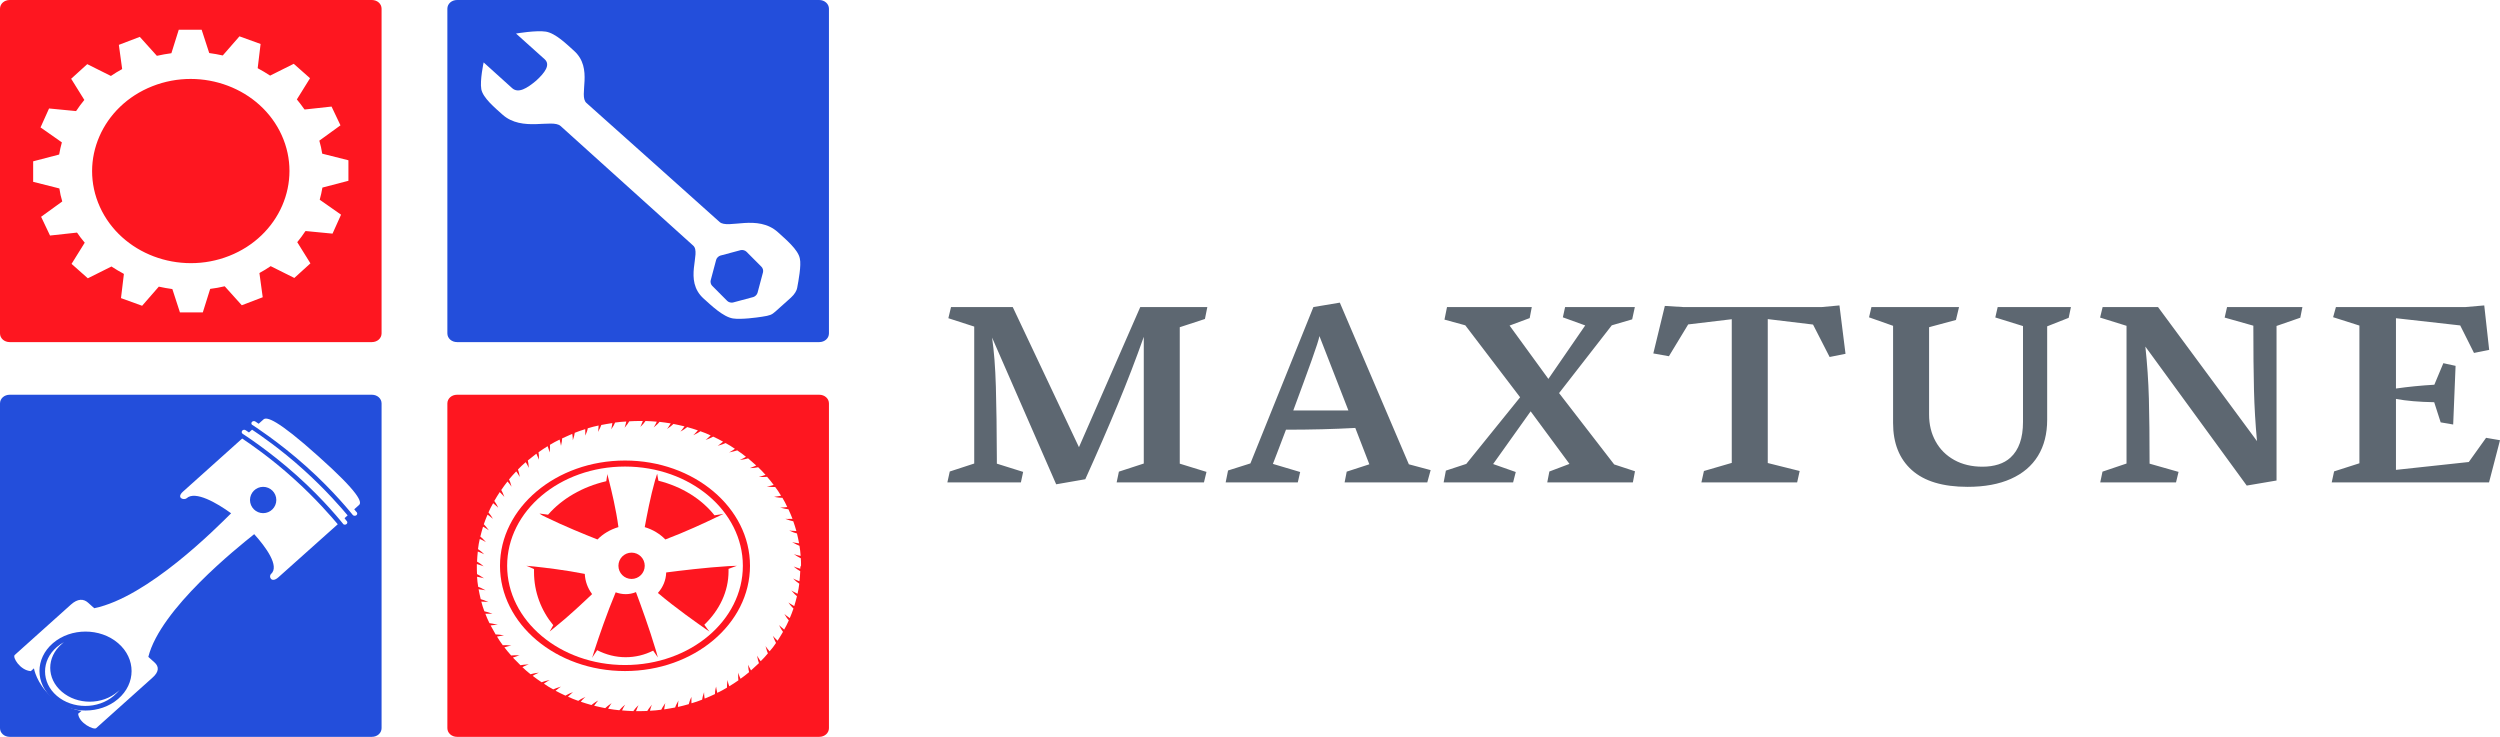 <svg width="190" height="56" viewBox="0 0 190 56" fill="none" xmlns="http://www.w3.org/2000/svg">
<path d="M29 0.661C29 0.291 28.676 0 28.263 0H0.737C0.324 0 0 0.291 0 0.661V25.339C0 25.709 0.324 26 0.737 26H28.263C28.676 26 29 25.709 29 25.339V0.661ZM25.92 16.316L25.272 17.756L23.224 17.558L23.179 17.611C23.017 17.862 22.826 18.113 22.634 18.351L22.59 18.404L23.592 20.015L22.369 21.125L20.571 20.227L20.512 20.266C20.276 20.425 20.026 20.583 19.775 20.715L19.716 20.755L19.967 22.591L18.375 23.199L17.079 21.759L17.005 21.772C16.681 21.852 16.357 21.904 16.047 21.944L15.974 21.957L15.414 23.741H13.675L13.1 21.971L13.026 21.957C12.732 21.918 12.437 21.865 12.142 21.799L12.069 21.786L10.801 23.239L9.195 22.657L9.416 20.821L9.357 20.782C9.077 20.636 8.797 20.464 8.532 20.293L8.473 20.253L6.675 21.151L5.438 20.055L6.44 18.443L6.395 18.39C6.218 18.179 6.042 17.954 5.894 17.73L5.85 17.677L3.802 17.901L3.124 16.475L4.73 15.312L4.715 15.246C4.627 14.969 4.568 14.678 4.524 14.387L4.509 14.321L2.52 13.819V12.26L4.494 11.745L4.509 11.679C4.553 11.415 4.612 11.15 4.686 10.886L4.701 10.82L3.08 9.684L3.728 8.244L5.776 8.442L5.821 8.389C5.983 8.138 6.174 7.887 6.366 7.649L6.41 7.597L5.408 5.985L6.631 4.875L8.429 5.773L8.488 5.734C8.724 5.575 8.974 5.417 9.225 5.285L9.284 5.245L9.033 3.409L10.624 2.801L11.921 4.241L11.995 4.228C12.304 4.162 12.629 4.096 12.953 4.056L13.026 4.043L13.586 2.259H15.325L15.9 4.029L15.974 4.043C16.268 4.082 16.563 4.135 16.858 4.201L16.931 4.214L18.199 2.761L19.805 3.342L19.584 5.179L19.643 5.218C19.923 5.364 20.203 5.536 20.468 5.707L20.527 5.747L22.325 4.849L23.562 5.945L22.561 7.557L22.605 7.61C22.782 7.821 22.944 8.046 23.106 8.27L23.15 8.323L25.198 8.099L25.876 9.525L24.27 10.688L24.285 10.754C24.373 11.045 24.432 11.335 24.476 11.613L24.491 11.679L26.48 12.181V13.74L24.506 14.255L24.491 14.321C24.447 14.585 24.388 14.85 24.314 15.114L24.299 15.18L25.92 16.316Z" fill="#FE1620"/>
<path d="M11.578 6.553C7.769 8.057 5.981 12.173 7.593 15.728C9.204 19.283 13.614 20.951 17.422 19.447C21.231 17.943 23.019 13.827 21.407 10.272C19.796 6.717 15.386 5.049 11.578 6.553Z" fill="#FE1620"/>
<path d="M21 38C21 38.552 20.552 39 20 39C19.448 39 19 38.552 19 38C19 37.448 19.448 37 20 37C20.552 37 21 37.448 21 38Z" fill="#234EDB"/>
<path d="M4.025 48.879C2.658 50.051 2.658 51.949 4.025 53.121C5.392 54.293 7.608 54.293 8.975 53.121C10.342 51.949 10.342 50.051 8.975 48.879C7.608 47.707 5.392 47.707 4.025 48.879ZM8.646 52.884C7.452 53.907 5.514 53.907 4.32 52.884C3.125 51.86 3.125 50.199 4.32 49.175C4.493 49.027 4.666 48.908 4.856 48.805C4.804 48.849 4.752 48.894 4.7 48.938C3.523 49.947 3.523 51.564 4.7 52.572C5.877 53.581 7.763 53.581 8.94 52.572C8.992 52.528 9.044 52.483 9.096 52.439C8.957 52.587 8.819 52.736 8.646 52.884Z" fill="#234EDB"/>
<path d="M29 30.661C29 30.291 28.676 30 28.263 30H0.737C0.324 30 0 30.291 0 30.661V55.339C0 55.709 0.324 56 0.737 56H28.263C28.676 56 29 55.709 29 55.339V30.661ZM21.161 43.872C20.615 44.361 20.394 43.806 20.601 43.621C21.264 43.026 20.203 41.573 19.319 40.596C18.066 41.6 12.187 46.276 11.273 49.923C11.273 49.923 11.509 50.134 11.744 50.346C12.083 50.649 12.113 51.046 11.582 51.508C11.273 51.786 7.486 55.181 7.309 55.339C7.132 55.498 5.997 54.956 5.939 54.243L6.189 54.032C6.189 54.032 4.922 53.86 3.846 52.895C2.77 51.931 2.579 50.795 2.579 50.795L2.343 51.006C1.533 50.953 0.928 49.949 1.12 49.778C1.297 49.619 5.099 46.21 5.393 45.946C5.909 45.484 6.351 45.497 6.69 45.801C6.911 45.999 7.162 46.224 7.162 46.224C11.229 45.391 16.445 40.12 17.565 39.01C16.475 38.218 14.839 37.279 14.191 37.861C13.984 38.046 13.365 37.848 13.911 37.359C14.264 37.042 16.71 34.849 18.405 33.329C18.965 33.699 20.586 34.809 22.295 36.355C24.019 37.9 25.257 39.354 25.67 39.843C23.96 41.362 21.514 43.555 21.161 43.872ZM26.362 39.605C26.421 39.684 26.407 39.79 26.318 39.843C26.244 39.895 26.141 39.882 26.082 39.829C26.068 39.816 26.068 39.816 26.068 39.803C26.053 39.79 24.668 38.019 22.546 36.13C20.424 34.228 18.464 32.986 18.449 32.973C18.361 32.92 18.346 32.814 18.405 32.735C18.464 32.656 18.582 32.642 18.67 32.695C18.67 32.695 18.759 32.761 18.921 32.867C18.994 32.801 19.083 32.722 19.157 32.656C19.716 33.025 21.337 34.135 23.047 35.681C24.771 37.227 26.009 38.68 26.421 39.169C26.348 39.235 26.274 39.301 26.186 39.38C26.289 39.525 26.348 39.605 26.362 39.605ZM27.291 38.376C27.261 38.403 27.129 38.521 26.922 38.706C27.04 38.852 27.099 38.931 27.114 38.931C27.173 39.01 27.158 39.116 27.07 39.169C26.981 39.222 26.863 39.208 26.804 39.129C26.79 39.116 25.404 37.346 23.282 35.456C21.161 33.554 19.201 32.312 19.186 32.299C19.171 32.299 19.171 32.286 19.157 32.286C19.098 32.233 19.083 32.14 19.142 32.074C19.201 31.995 19.319 31.982 19.407 32.035C19.407 32.035 19.51 32.101 19.657 32.206C19.864 32.021 19.996 31.902 20.026 31.876C20.262 31.665 21.043 31.85 24.181 34.664C27.32 37.464 27.526 38.165 27.291 38.376Z" fill="#234EDB"/>
<path d="M56.729 19.129C56.622 19.021 56.435 18.981 56.301 19.008L54.749 19.424C54.615 19.464 54.468 19.598 54.428 19.746L54.013 21.302C53.973 21.436 54.027 21.637 54.134 21.731L55.271 22.871C55.378 22.979 55.565 23.019 55.699 22.992L57.251 22.576C57.385 22.536 57.532 22.402 57.572 22.254L57.987 20.698C58.027 20.564 57.973 20.363 57.866 20.269L56.729 19.129Z" fill="#234EDB"/>
<path d="M62.263 0H34.737C34.324 0 34 0.291 34 0.661V25.339C34 25.709 34.324 26 34.737 26H62.263C62.676 26 63 25.709 63 25.339V0.661C63 0.304 62.676 0 62.263 0ZM60.583 21.891C60.554 22.063 60.407 22.354 60.112 22.618C59.979 22.737 59.198 23.437 58.933 23.675C58.653 23.926 58.52 23.979 57.916 24.071C57.504 24.137 56.325 24.296 55.706 24.203C54.954 24.084 54.041 23.199 53.481 22.697C51.919 21.297 53.319 19.236 52.685 18.668C52.596 18.588 42.738 9.697 42.606 9.578C41.972 9.01 39.688 10.054 38.185 8.706C37.64 8.217 36.697 7.438 36.579 6.777C36.461 6.117 36.756 4.743 36.756 4.743C36.756 4.743 38.612 6.421 38.922 6.698C39.393 7.121 40.056 6.711 40.749 6.13C41.412 5.522 41.854 4.928 41.397 4.505C41.088 4.228 39.217 2.55 39.217 2.55C39.217 2.55 40.764 2.286 41.486 2.404C42.223 2.523 43.077 3.369 43.623 3.858C45.126 5.205 43.947 7.253 44.566 7.821C44.713 7.953 54.615 16.792 54.689 16.871C55.323 17.439 57.577 16.25 59.124 17.65C59.684 18.166 60.672 18.971 60.79 19.659C60.907 20.161 60.687 21.336 60.583 21.891Z" fill="#234EDB"/>
<path d="M44.443 43.617C43.008 43.328 41.421 43.144 40.585 43.053C40.557 43.053 40 43 40 43C40 43 40.237 43.079 40.585 43.249C40.585 43.328 40.585 43.407 40.585 43.472C40.585 44.995 41.128 46.399 42.047 47.514C41.936 47.724 41.769 48 41.769 48C41.838 47.947 41.894 47.895 41.964 47.843C41.964 47.843 41.978 47.843 41.978 47.829C42.047 47.777 42.103 47.724 42.173 47.672C43.231 46.832 44.359 45.756 45 45.152C44.666 44.706 44.471 44.181 44.443 43.617Z" fill="#FE1620"/>
<path d="M49.913 49.655C49.888 49.552 49.851 49.448 49.826 49.362C49.353 47.776 48.706 46 48.333 45C48.085 45.103 47.823 45.155 47.55 45.155C47.289 45.155 47.04 45.103 46.791 45.017C46.132 46.586 45.522 48.379 45.211 49.328C45.137 49.552 45.087 49.724 45.05 49.845C45.05 49.862 45 50 45 50C45 50 45.137 49.759 45.386 49.414C46.057 49.759 46.791 49.948 47.55 49.948C48.284 49.948 48.992 49.776 49.639 49.448C49.789 49.672 50 49.965 50 49.965C49.975 49.862 49.95 49.776 49.913 49.672C49.913 49.672 49.913 49.672 49.913 49.655Z" fill="#FE1620"/>
<path d="M49 43C49 43.552 48.552 44 48 44C47.448 44 47 43.552 47 43C47 42.448 47.448 42 48 42C48.552 42 49 42.448 49 43Z" fill="#FE1620"/>
<path d="M41.239 39.181C41.318 39.219 41.414 39.27 41.493 39.308C42.846 39.969 44.469 40.631 45.408 41C45.822 40.58 46.363 40.249 47 40.059C46.825 38.723 46.475 37.285 46.284 36.534C46.22 36.293 46.172 36.114 46.157 36.038V36.026V36.013V36C46.157 36 46.141 36.229 46.077 36.572C44.263 36.992 42.703 37.908 41.653 39.117C41.382 39.079 41 39.028 41 39.028C41.064 39.079 41.143 39.13 41.239 39.181C41.239 39.168 41.239 39.168 41.239 39.181Z" fill="#FE1620"/>
<path d="M50 45.065C51.347 46.208 52.983 47.351 53.631 47.805C53.699 47.844 53.92 48 53.92 48C53.92 48 53.75 47.805 53.528 47.48C54.688 46.364 55.369 44.948 55.369 43.416C55.369 43.351 55.369 43.286 55.369 43.234C55.642 43.13 56 43 56 43C55.898 43 55.795 43.013 55.693 43.013H55.676C55.574 43.013 55.472 43.026 55.352 43.026C53.665 43.13 51.722 43.364 50.631 43.507C50.614 44.091 50.392 44.623 50 45.065Z" fill="#FE1620"/>
<path d="M47.5 35C42.258 35 38 38.586 38 43C38 47.414 42.258 51 47.5 51C52.742 51 57 47.414 57 43C57 38.586 52.742 35 47.5 35ZM47.5 50.542C42.552 50.542 38.543 47.167 38.543 43C38.543 38.833 42.552 35.458 47.5 35.458C52.448 35.458 56.457 38.833 56.457 43C56.457 47.167 52.448 50.542 47.5 50.542Z" fill="#FE1620"/>
<path d="M50.039 36.534C49.992 36.312 49.946 36 49.946 36C49.915 36.078 49.899 36.156 49.868 36.234V36.247C49.837 36.325 49.822 36.404 49.791 36.482C49.434 37.732 49.155 39.216 49 40.062C49.62 40.245 50.163 40.583 50.566 41C52.054 40.44 53.62 39.711 54.426 39.32C54.752 39.164 54.969 39.06 55 39.047C55 39.047 54.721 39.112 54.302 39.164C53.31 37.914 51.806 36.977 50.039 36.534Z" fill="#FE1620"/>
<path d="M63 30.661C63 30.291 62.676 30 62.263 30H34.737C34.324 30 34 30.291 34 30.661V55.339C34 55.709 34.324 56 34.737 56H62.263C62.676 56 63 55.709 63 55.339V30.661ZM60.819 43.225C60.569 43.158 60.318 43.053 60.318 43.053C60.524 43.238 60.701 43.343 60.819 43.41C60.804 43.674 60.79 43.925 60.76 44.176C60.524 44.096 60.274 43.965 60.274 43.965C60.465 44.163 60.627 44.282 60.745 44.361C60.716 44.612 60.672 44.876 60.613 45.127C60.377 45.021 60.141 44.876 60.141 44.876C60.318 45.087 60.465 45.233 60.569 45.312C60.51 45.563 60.436 45.814 60.362 46.065C60.141 45.946 59.92 45.788 59.92 45.788C60.068 46.012 60.215 46.157 60.303 46.25C60.215 46.501 60.127 46.739 60.023 46.977C59.817 46.844 59.611 46.66 59.611 46.66C59.743 46.897 59.861 47.056 59.95 47.148C59.846 47.386 59.729 47.624 59.596 47.849C59.404 47.703 59.213 47.505 59.213 47.505C59.316 47.756 59.434 47.915 59.508 48.02C59.375 48.245 59.242 48.469 59.095 48.694C58.918 48.536 58.741 48.324 58.741 48.324C58.83 48.575 58.918 48.747 58.977 48.866C58.83 49.09 58.668 49.302 58.491 49.5C58.329 49.328 58.181 49.104 58.181 49.104C58.24 49.355 58.314 49.54 58.358 49.658C58.181 49.87 58.005 50.068 57.813 50.253C57.666 50.068 57.548 49.83 57.548 49.83C57.577 50.094 57.636 50.279 57.68 50.398C57.489 50.583 57.282 50.768 57.076 50.953C56.958 50.755 56.855 50.517 56.855 50.517C56.87 50.782 56.899 50.967 56.929 51.085C56.723 51.257 56.502 51.429 56.281 51.587C56.177 51.376 56.104 51.125 56.104 51.125C56.089 51.389 56.104 51.574 56.118 51.706C55.897 51.865 55.662 52.01 55.426 52.156C55.337 51.944 55.293 51.68 55.293 51.68C55.249 51.944 55.249 52.129 55.249 52.261C55.013 52.407 54.763 52.539 54.512 52.657C54.453 52.433 54.424 52.182 54.424 52.182C54.35 52.433 54.335 52.631 54.335 52.75C54.085 52.869 53.82 52.988 53.554 53.093C53.51 52.869 53.51 52.605 53.51 52.605C53.422 52.856 53.377 53.054 53.363 53.173C53.098 53.279 52.832 53.371 52.552 53.45C52.538 53.226 52.552 52.961 52.552 52.961C52.434 53.199 52.376 53.397 52.346 53.516C52.081 53.596 51.801 53.662 51.521 53.728C51.521 53.503 51.565 53.239 51.565 53.239C51.432 53.477 51.344 53.648 51.315 53.767C51.035 53.82 50.755 53.873 50.475 53.913C50.504 53.688 50.563 53.437 50.563 53.437C50.401 53.662 50.312 53.833 50.254 53.939C49.974 53.979 49.679 54.005 49.399 54.018C49.443 53.794 49.546 53.556 49.546 53.556C49.369 53.767 49.252 53.926 49.193 54.032C48.971 54.045 48.751 54.045 48.544 54.045C48.471 54.045 48.412 54.045 48.338 54.045C48.412 53.82 48.529 53.596 48.529 53.596C48.323 53.781 48.205 53.939 48.132 54.045C47.837 54.032 47.557 54.018 47.277 53.992C47.365 53.781 47.513 53.556 47.513 53.556C47.292 53.728 47.159 53.873 47.071 53.979C46.791 53.952 46.496 53.913 46.216 53.86C46.334 53.648 46.481 53.437 46.481 53.437C46.245 53.596 46.098 53.728 45.995 53.82C45.715 53.767 45.435 53.701 45.155 53.635C45.288 53.437 45.464 53.239 45.464 53.239C45.214 53.371 45.052 53.503 44.949 53.582C44.669 53.503 44.404 53.424 44.138 53.331C44.286 53.146 44.492 52.961 44.492 52.961C44.227 53.08 44.05 53.186 43.947 53.265C43.681 53.173 43.416 53.067 43.166 52.948C43.328 52.776 43.549 52.605 43.549 52.605C43.269 52.697 43.092 52.803 42.974 52.869C42.724 52.75 42.473 52.631 42.223 52.499C42.399 52.34 42.635 52.182 42.635 52.182C42.355 52.261 42.164 52.34 42.046 52.393C41.795 52.261 41.559 52.116 41.338 51.957C41.53 51.812 41.781 51.68 41.781 51.68C41.501 51.733 41.294 51.799 41.162 51.852C40.926 51.693 40.705 51.535 40.484 51.363C40.69 51.231 40.955 51.125 40.955 51.125C40.661 51.151 40.454 51.204 40.322 51.244C40.101 51.072 39.894 50.887 39.703 50.702C39.924 50.583 40.189 50.491 40.189 50.491C39.894 50.504 39.688 50.531 39.555 50.557C39.364 50.372 39.172 50.174 38.981 49.976C39.217 49.883 39.496 49.804 39.496 49.804C39.202 49.791 38.995 49.804 38.848 49.817C38.671 49.619 38.494 49.407 38.332 49.196C38.568 49.117 38.863 49.064 38.863 49.064C38.568 49.024 38.362 49.024 38.214 49.038C38.052 48.826 37.905 48.602 37.772 48.377C38.023 48.324 38.303 48.298 38.303 48.298C38.023 48.232 37.802 48.218 37.669 48.218C37.537 47.994 37.404 47.756 37.286 47.532C37.537 47.492 37.831 47.492 37.831 47.492C37.551 47.413 37.33 47.373 37.198 47.36C37.08 47.122 36.977 46.884 36.888 46.646C37.139 46.633 37.433 46.646 37.433 46.646C37.168 46.541 36.947 46.488 36.815 46.461C36.726 46.224 36.638 45.973 36.579 45.721C36.829 45.721 37.124 45.761 37.124 45.761C36.859 45.642 36.667 45.563 36.535 45.537C36.476 45.286 36.417 45.035 36.373 44.784C36.623 44.81 36.903 44.863 36.903 44.863C36.652 44.718 36.461 44.638 36.343 44.599C36.299 44.348 36.269 44.083 36.255 43.832C36.505 43.872 36.785 43.951 36.785 43.951C36.549 43.793 36.373 43.687 36.255 43.634C36.24 43.423 36.24 43.225 36.24 43.013C36.24 42.96 36.24 42.907 36.24 42.868C36.49 42.934 36.756 43.04 36.756 43.04C36.549 42.855 36.373 42.749 36.255 42.683C36.269 42.419 36.284 42.168 36.313 41.917C36.549 41.996 36.8 42.128 36.8 42.128C36.608 41.93 36.446 41.811 36.328 41.732C36.358 41.468 36.402 41.217 36.461 40.965C36.697 41.058 36.932 41.203 36.932 41.203C36.756 40.992 36.608 40.86 36.505 40.781C36.564 40.529 36.638 40.279 36.711 40.028C36.932 40.146 37.154 40.305 37.154 40.305C36.991 40.08 36.859 39.935 36.77 39.843C36.859 39.592 36.947 39.354 37.05 39.116C37.257 39.248 37.463 39.433 37.463 39.433C37.33 39.195 37.198 39.037 37.124 38.944C37.227 38.706 37.345 38.468 37.478 38.244C37.669 38.389 37.861 38.587 37.861 38.587C37.758 38.336 37.64 38.178 37.566 38.072C37.699 37.848 37.831 37.623 37.979 37.398C38.156 37.557 38.332 37.768 38.332 37.768C38.244 37.517 38.156 37.346 38.096 37.24C38.244 37.015 38.406 36.804 38.568 36.593C38.73 36.764 38.877 36.989 38.877 36.989C38.819 36.738 38.745 36.553 38.686 36.434C38.863 36.223 39.04 36.024 39.231 35.826C39.379 36.011 39.496 36.249 39.496 36.249C39.467 35.985 39.408 35.8 39.364 35.681C39.555 35.483 39.747 35.298 39.953 35.126C40.086 35.324 40.189 35.562 40.189 35.562C40.174 35.298 40.145 35.113 40.115 34.994C40.322 34.822 40.543 34.65 40.764 34.479C40.867 34.69 40.955 34.941 40.955 34.941C40.97 34.677 40.955 34.492 40.926 34.373C41.147 34.214 41.383 34.056 41.618 33.911C41.707 34.122 41.766 34.386 41.766 34.386C41.81 34.122 41.81 33.937 41.795 33.805C42.031 33.66 42.282 33.527 42.532 33.408C42.591 33.633 42.635 33.884 42.635 33.884C42.694 33.633 42.724 33.435 42.724 33.316C42.974 33.197 43.239 33.078 43.49 32.973C43.534 33.197 43.534 33.461 43.534 33.461C43.623 33.21 43.667 33.012 43.681 32.893C43.947 32.788 44.212 32.695 44.477 32.616C44.492 32.84 44.477 33.105 44.477 33.105C44.595 32.867 44.654 32.669 44.669 32.55C44.934 32.471 45.214 32.391 45.494 32.338C45.494 32.563 45.45 32.827 45.45 32.827C45.582 32.589 45.656 32.418 45.7 32.299C45.98 32.246 46.26 32.193 46.54 32.154C46.511 32.378 46.452 32.629 46.452 32.629C46.614 32.404 46.702 32.233 46.746 32.114C47.026 32.074 47.321 32.048 47.601 32.035C47.557 32.259 47.468 32.51 47.468 32.51C47.645 32.299 47.763 32.14 47.822 32.021C48.073 32.008 48.308 31.995 48.559 31.995C48.662 31.995 48.751 31.995 48.854 31.995C48.78 32.219 48.662 32.444 48.662 32.444C48.868 32.259 48.986 32.101 49.06 31.995C49.355 32.008 49.635 32.021 49.915 32.048C49.826 32.259 49.679 32.484 49.679 32.484C49.9 32.312 50.047 32.167 50.121 32.061C50.401 32.087 50.696 32.14 50.976 32.18C50.858 32.391 50.696 32.603 50.696 32.603C50.931 32.444 51.093 32.312 51.182 32.219C51.462 32.272 51.742 32.338 52.022 32.404C51.889 32.603 51.712 32.801 51.712 32.801C51.963 32.669 52.125 32.537 52.228 32.457C52.508 32.537 52.773 32.616 53.039 32.708C52.891 32.893 52.685 33.078 52.685 33.078C52.95 32.959 53.127 32.854 53.23 32.774C53.495 32.867 53.761 32.973 54.011 33.092C53.849 33.263 53.628 33.435 53.628 33.435C53.908 33.343 54.085 33.237 54.203 33.184C54.453 33.303 54.704 33.422 54.954 33.567C54.777 33.726 54.542 33.884 54.542 33.884C54.822 33.805 55.028 33.726 55.146 33.673C55.382 33.805 55.632 33.95 55.853 34.109C55.662 34.254 55.411 34.386 55.411 34.386C55.691 34.333 55.897 34.267 56.03 34.228C56.266 34.386 56.487 34.545 56.693 34.717C56.487 34.849 56.221 34.954 56.221 34.954C56.516 34.928 56.723 34.875 56.855 34.835C57.062 35.007 57.268 35.192 57.474 35.377C57.253 35.483 56.988 35.575 56.988 35.575C57.282 35.575 57.489 35.536 57.621 35.509C57.813 35.694 58.005 35.892 58.181 36.09C57.946 36.183 57.666 36.249 57.666 36.249C57.96 36.262 58.167 36.249 58.299 36.236C58.476 36.434 58.638 36.645 58.8 36.857C58.565 36.936 58.27 36.976 58.27 36.976C58.565 37.015 58.771 37.015 58.918 37.015C59.08 37.227 59.228 37.451 59.36 37.676C59.11 37.729 58.83 37.755 58.83 37.755C59.11 37.821 59.331 37.834 59.463 37.834C59.596 38.059 59.729 38.297 59.832 38.535C59.581 38.574 59.287 38.574 59.287 38.574C59.567 38.654 59.773 38.693 59.92 38.706C60.038 38.944 60.127 39.182 60.23 39.433C59.979 39.446 59.684 39.433 59.684 39.433C59.95 39.539 60.171 39.592 60.289 39.618C60.377 39.856 60.451 40.107 60.524 40.358C60.274 40.358 59.979 40.318 59.979 40.318C60.244 40.45 60.436 40.516 60.569 40.543C60.627 40.794 60.687 41.045 60.731 41.296C60.48 41.269 60.2 41.203 60.2 41.203C60.451 41.349 60.642 41.428 60.76 41.481C60.804 41.732 60.834 41.996 60.849 42.247C60.598 42.207 60.333 42.115 60.333 42.115C60.569 42.273 60.745 42.379 60.863 42.432C60.878 42.617 60.878 42.802 60.878 42.987C60.819 43.066 60.819 43.145 60.819 43.225Z" fill="#FE1620"/>
<path d="M72.075 24.184L72.278 23.337H76.969L82.001 33.986L86.66 23.337H91.757L91.575 24.242L89.662 24.868V35.238L91.693 35.864L91.5 36.663H84.865L85.036 35.845L86.927 35.228V25.6C86.336 27.275 85.673 28.997 84.94 30.765C84.206 32.534 83.387 34.419 82.482 36.422L80.27 36.807L75.398 25.657C75.547 26.678 75.644 27.92 75.686 29.384C75.729 30.847 75.754 32.683 75.761 34.891V35.238L77.759 35.864L77.588 36.663H72L72.182 35.835L74.041 35.228V24.82L72.075 24.184ZM108.729 35.729L108.473 36.663H102.19L102.35 35.845L104.07 35.286L103.002 32.523C101.378 32.613 99.622 32.657 97.734 32.657C97.478 33.344 97.26 33.916 97.082 34.371C96.904 34.827 96.79 35.122 96.74 35.257L98.813 35.873L98.632 36.663H93.15L93.332 35.758L95.031 35.219L99.818 23.337L101.826 23L107.073 35.286L108.729 35.729ZM102.478 31.194L100.277 25.542C100.234 25.786 100.038 26.396 99.689 27.371C99.34 28.347 98.874 29.621 98.29 31.194H102.478ZM124.259 35.816L124.098 36.663H117.591L117.752 35.835L119.279 35.257L116.33 31.261L113.477 35.267L115.198 35.873L114.995 36.663H109.716L109.887 35.767L111.437 35.257L115.529 30.193L111.362 24.724L109.78 24.29L109.973 23.337H116.416L116.256 24.175L114.728 24.743L117.677 28.796L120.476 24.733L118.777 24.117L118.948 23.337H124.248L124.045 24.271L122.496 24.724L118.489 29.875L122.677 35.296L124.259 35.816ZM131.614 35.18V24.261L128.302 24.656L126.838 27.073L125.652 26.861L126.528 23.25L127.939 23.337H138.442L139.799 23.212L140.259 26.89L139.051 27.131L137.79 24.666L134.35 24.252V35.19L136.775 35.796L136.583 36.663H129.306L129.499 35.796L131.614 35.18ZM147.107 33.548C147.438 34.148 147.91 34.618 148.523 34.959C149.135 35.299 149.851 35.469 150.67 35.469C151.112 35.469 151.514 35.411 151.878 35.296C152.241 35.18 152.547 35.007 152.797 34.776C153.431 34.198 153.748 33.296 153.748 32.07V24.781L151.643 24.127L151.824 23.337H157.391L157.22 24.155L155.585 24.801V31.907C155.585 32.972 155.352 33.885 154.886 34.646C154.419 35.407 153.733 35.989 152.829 36.393C151.924 36.798 150.827 37 149.538 37C147.657 37 146.243 36.575 145.296 35.724C144.348 34.874 143.874 33.681 143.874 32.147V24.762L142.047 24.117L142.229 23.337H148.886L148.651 24.319L146.61 24.868V31.502C146.61 32.266 146.776 32.948 147.107 33.548ZM161.616 35.228V24.762L159.607 24.136L159.8 23.337H164.01L171.532 33.524C171.411 32.221 171.334 30.921 171.302 29.625C171.27 28.328 171.254 26.704 171.254 24.752L169.074 24.136L169.256 23.337H174.983L174.823 24.146L173.017 24.772V36.519L170.752 36.904L163.048 26.341C163.19 27.657 163.279 28.975 163.315 30.294C163.351 31.613 163.368 33.261 163.368 35.238L165.57 35.864L165.377 36.663H159.618L159.789 35.845L161.616 35.228ZM187.628 35.113L188.942 33.274L190 33.457L189.167 36.663H177.21L177.392 35.825L179.315 35.209V24.743L177.317 24.107L177.53 23.337H187.371L188.803 23.212L189.177 26.591L188.023 26.823L186.976 24.733L182.093 24.184V29.528C183.033 29.393 184.006 29.297 185.01 29.239L185.694 27.602L186.624 27.805L186.442 32.263L185.491 32.099L184.999 30.568C183.845 30.549 182.877 30.465 182.093 30.318V35.71L187.628 35.113Z" fill="#5D6771"/>
</svg>
